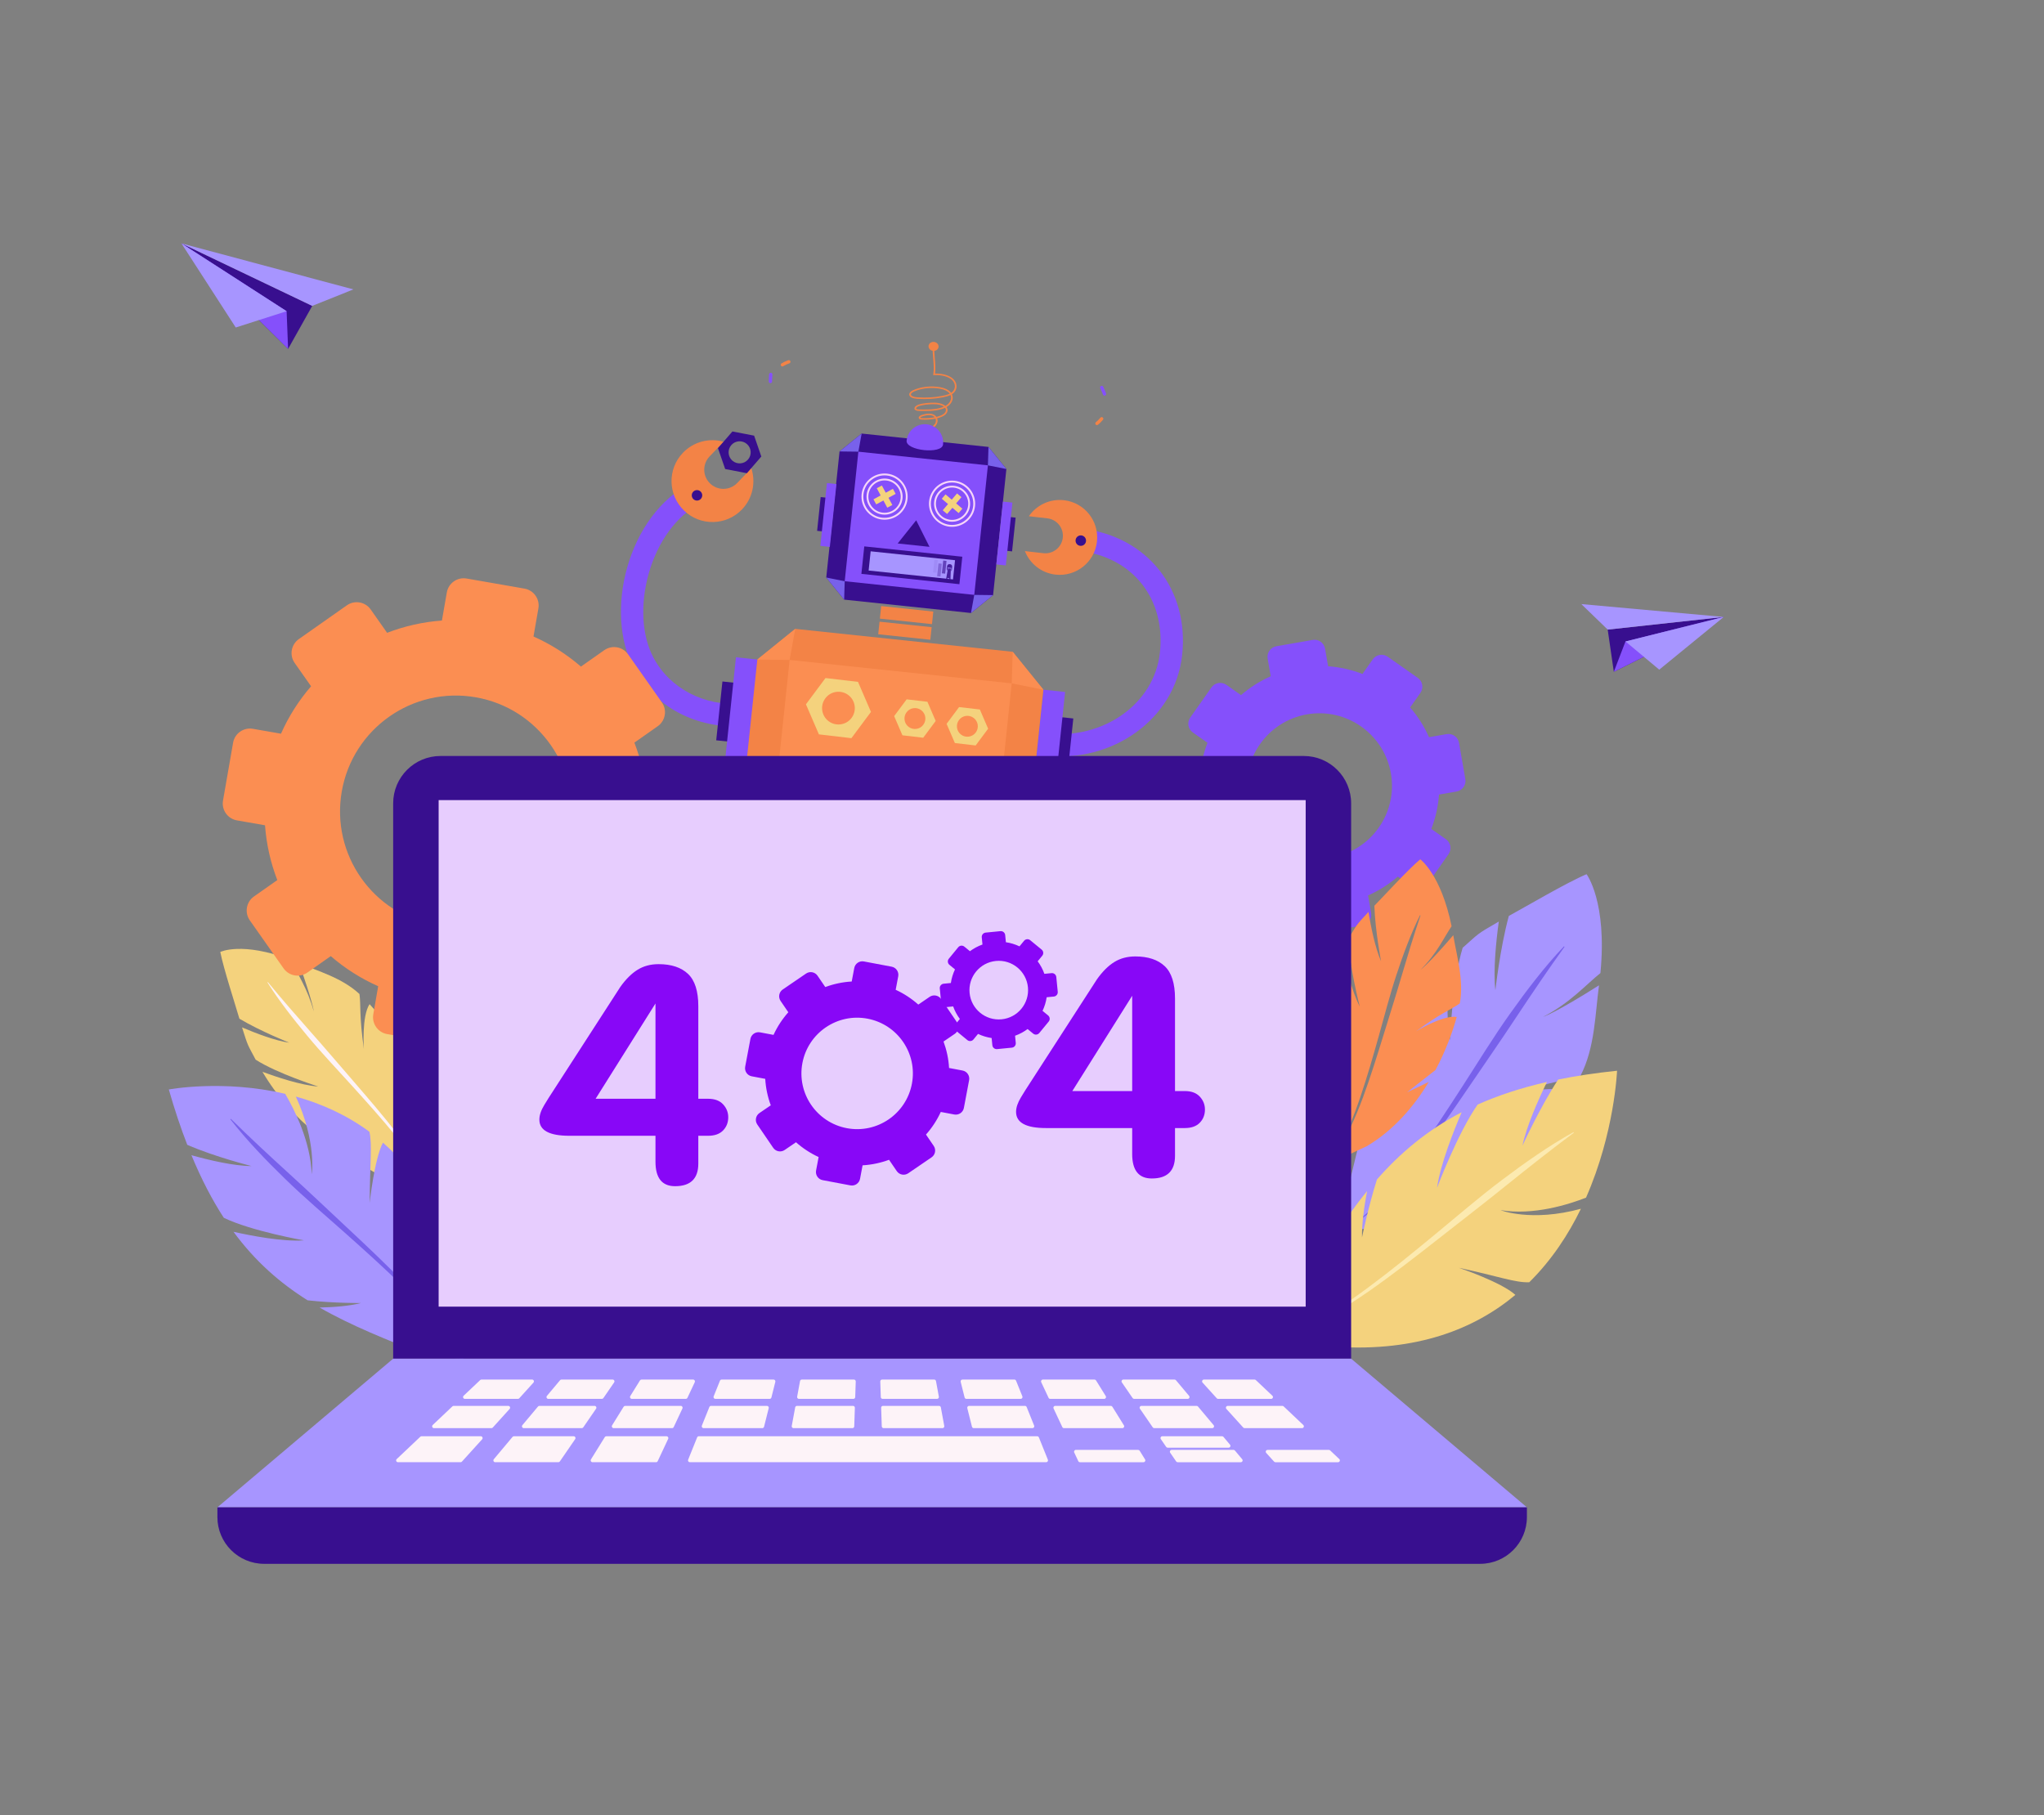 <svg width="778" height="691" viewBox="0 0 778 691" fill="none" xmlns="http://www.w3.org/2000/svg">
<rect x="0" y="0" width="778" height="691" fill="#808080" stroke="none"/>
<g clip-path="url(#clip0_10919_114255)">
<mask id="mask0_10919_114255" style="mask-type:luminance" maskUnits="userSpaceOnUse" x="-427" y="-42" width="1205" height="804">
<path d="M778 -42H-427V761.333H778V-42Z" fill="white"/>
</mask>
<g mask="url(#mask0_10919_114255)">
<path d="M369.582 233.336L321.305 228.246C318.646 224.96 317.154 223.117 314.494 219.832L319.553 171.84C322.839 169.18 324.681 167.689 327.968 165.03L376.246 170.119C378.904 173.406 380.396 175.249 383.056 178.534L377.997 226.525C374.71 229.185 372.869 230.676 369.582 233.336Z" fill="#380F8F"/>
<path d="M370.829 226.437L321.519 221.238L326.717 171.928L376.028 177.126L370.829 226.437Z" fill="#8550FB"/>
<path d="M376.243 170.119L376.026 177.127L383.054 178.535L376.243 170.119Z" fill="#7861EB"/>
<path d="M327.968 165.03L326.719 171.928L319.552 171.841L327.968 165.03Z" fill="#7861EB"/>
<path d="M321.303 228.247L321.52 221.239L314.492 219.831L321.303 228.247Z" fill="#7861EB"/>
<path d="M369.581 233.338L370.83 226.439L377.997 226.527L369.581 233.338Z" fill="#7861EB"/>
<path d="M397.41 287.627L398.372 279.165C419.94 281.619 439.273 267.92 441.468 248.626C443.813 228.025 431.171 212.012 410.724 209.685L411.689 201.221C436.714 204.068 452.797 224.411 449.931 249.59C447.206 273.549 423.644 290.613 397.41 287.627Z" fill="#8550FB"/>
<path d="M404.977 190.398C399.553 189.781 394.498 192.297 391.609 196.505L398.649 197.306C402.311 197.722 404.942 201.029 404.525 204.691C404.109 208.354 400.802 210.985 397.14 210.568L390.1 209.767C391.97 214.516 396.33 218.104 401.754 218.722C409.576 219.612 416.638 213.993 417.528 206.171C418.417 198.35 412.799 191.288 404.977 190.398Z" fill="#F38346"/>
<path d="M413.359 206.009C413.483 204.916 412.698 203.928 411.605 203.804C410.512 203.679 409.525 204.465 409.4 205.558C409.275 206.651 410.061 207.638 411.155 207.763C412.248 207.887 413.235 207.102 413.359 206.009Z" fill="#380F8F"/>
<path d="M406.171 295.87L397.893 294.998L400.255 272.606L408.531 273.479L406.171 295.87Z" fill="#380F8F"/>
<path d="M401.014 305.081L392.739 304.209L397.134 262.523L405.408 263.395L401.014 305.081Z" fill="#8550FB"/>
<path d="M283.145 276.418C265.102 277.571 249.016 269.074 241.163 254.242C235.747 244.015 234.84 229.695 238.739 215.94C242.816 201.554 251.43 189.98 262.375 184.184L266.36 191.711C257.461 196.425 250.381 206.102 246.934 218.263C243.619 229.959 244.276 241.92 248.69 250.257C254.955 262.087 267.949 268.854 282.601 267.917L283.145 276.418Z" fill="#8550FB"/>
<path d="M259.943 172.338C264.076 168.034 270.084 166.625 275.45 168.149L270.087 173.735C267.297 176.641 267.39 181.258 270.297 184.048C273.203 186.839 277.82 186.744 280.612 183.839L285.974 178.253C287.715 183.553 286.55 189.615 282.417 193.919C276.458 200.125 266.598 200.325 260.39 194.366C254.184 188.406 253.984 178.544 259.943 172.338Z" fill="#F38346"/>
<path d="M278.781 164.232L273.273 170.583L276.019 178.529L284.274 180.123L289.781 173.772L287.036 165.826L278.781 164.232ZM284.703 174.933C283.182 176.686 280.526 176.876 278.773 175.354C277.018 173.833 276.829 171.177 278.35 169.423C279.873 167.669 282.527 167.48 284.282 169.001C286.036 170.523 286.225 173.178 284.703 174.933Z" fill="#380F8F"/>
<path d="M267.283 188.404C267.204 187.307 266.252 186.48 265.154 186.558C264.058 186.636 263.231 187.589 263.309 188.686C263.386 189.784 264.34 190.61 265.437 190.533C266.535 190.454 267.362 189.501 267.283 188.404Z" fill="#380F8F"/>
<path d="M274.973 259.399L283.249 260.273L280.889 282.665L272.612 281.792L274.973 259.399Z" fill="#380F8F"/>
<path d="M280.128 250.186L288.404 251.06L284.01 292.746L275.733 291.874L280.128 250.186Z" fill="#8550FB"/>
<path d="M374.034 356.473L291.27 347.749C286.711 342.115 284.154 338.956 279.594 333.321L288.267 251.048C293.901 246.489 297.061 243.933 302.696 239.373L385.458 248.097C390.019 253.731 392.574 256.891 397.135 262.526L388.461 344.798C382.827 349.357 379.668 351.914 374.034 356.473Z" fill="#F38346"/>
<path d="M376.175 344.645L291.639 335.735L300.551 251.2L385.086 260.112L376.175 344.645Z" fill="#FB8E52"/>
<path d="M385.459 248.098L385.087 260.112L397.135 262.525L385.459 248.098Z" fill="#FB8E52"/>
<path d="M302.694 239.374L300.551 251.201L288.267 251.049L302.694 239.374Z" fill="#FB8E52"/>
<path d="M291.269 347.751L291.64 335.737L279.592 333.324L291.269 347.751Z" fill="#FB8E52"/>
<path d="M374.035 356.475L376.178 344.648L388.462 344.8L374.035 356.475Z" fill="#FB8E52"/>
<path d="M314.203 258.095L306.761 268.089L311.695 279.53L324.07 280.978L331.511 270.984L326.578 259.542L314.203 258.095ZM324.135 273.258C322.079 276.018 318.175 276.59 315.415 274.534C312.655 272.478 312.084 268.575 314.138 265.815C316.194 263.054 320.098 262.483 322.857 264.538C325.619 266.593 326.19 270.497 324.135 273.258Z" fill="#F4D27D"/>
<path d="M345.094 266.196L340.34 272.58L343.491 279.888L351.397 280.813L356.15 274.428L352.998 267.12L345.094 266.196ZM351.438 275.881C350.125 277.644 347.631 278.01 345.869 276.696C344.105 275.383 343.74 272.89 345.053 271.127C346.365 269.364 348.859 268.998 350.622 270.312C352.385 271.624 352.75 274.118 351.438 275.881Z" fill="#F4D27D"/>
<path d="M365.053 269.141L360.299 275.525L363.451 282.833L371.356 283.758L376.109 277.375L372.958 270.066L365.053 269.141ZM371.397 278.827C370.085 280.59 367.591 280.955 365.828 279.642C364.064 278.329 363.699 275.836 365.012 274.072C366.325 272.309 368.818 271.945 370.581 273.258C372.345 274.57 372.709 277.064 371.397 278.827Z" fill="#F4D27D"/>
<path d="M335.406 230.691L355.241 232.783L354.738 237.568L334.902 235.477L335.406 230.691Z" fill="#F38346"/>
<path d="M334.777 236.64L354.612 238.731L354.109 243.516L334.273 241.425L334.777 236.64Z" fill="#F38346"/>
<path d="M365.175 222.369L327.865 218.437L328.967 207.975L366.277 211.909L365.175 222.369Z" fill="#380F8F"/>
<path d="M362.737 220.551L330.622 217.166L331.393 209.85L363.508 213.235L362.737 220.551Z" fill="#A795FF"/>
<mask id="mask1_10919_114255" style="mask-type:luminance" maskUnits="userSpaceOnUse" x="-460" y="-90" width="1290" height="936">
<path d="M-459.498 47.399L737.664 -89.813L829.139 708.295L-368.023 845.508L-459.498 47.399Z" fill="white"/>
</mask>
<g mask="url(#mask1_10919_114255)">
<g opacity="0.075">
<path d="M356.423 218.006L355.159 217.873L355.671 213.004L356.934 213.138L356.423 218.006Z" fill="#380F8F"/>
</g>
<g opacity="0.341">
<path d="M357.958 219.454L356.695 219.321L357.206 214.452L358.469 214.586L357.958 219.454Z" fill="#380F8F"/>
</g>
<g opacity="0.608">
<path d="M359.764 218.357L358.501 218.224L359.013 213.356L360.276 213.49L359.764 218.357Z" fill="#380F8F"/>
</g>
<g opacity="0.875">
<path d="M360.744 216.043L362.058 216.182L362.034 217.419C362.174 217.284 362.272 217.104 362.293 216.896L362.42 215.698C362.469 215.227 362.128 214.805 361.658 214.755L361.434 214.733C360.963 214.683 360.543 215.023 360.494 215.494L360.367 216.692C360.344 216.9 360.403 217.096 360.511 217.257L360.744 216.043Z" fill="#380F8F"/>
<path d="M361.917 216.44L360.827 216.324L359.939 221.346L361.739 221.536L361.917 216.44ZM360.399 220.806L360.615 220.058L361.346 220.136L361.401 220.913L360.399 220.806Z" fill="#380F8F"/>
</g>
</g>
<path d="M348.729 198.047L341.674 206.869L353.79 208.147L348.729 198.047Z" fill="#380F8F"/>
<path d="M335.969 195.856C332.203 195.459 329.46 192.073 329.858 188.307C330.255 184.541 333.643 181.8 337.408 182.197C341.174 182.594 343.915 185.98 343.518 189.747C343.122 193.513 339.735 196.254 335.969 195.856ZM337.335 182.906C333.959 182.55 330.923 185.006 330.567 188.382C330.212 191.756 332.668 194.791 336.043 195.147C339.417 195.503 342.452 193.046 342.808 189.672C343.164 186.297 340.709 183.262 337.335 182.906Z" fill="#F6D5F9"/>
<path d="M335.766 197.77C330.945 197.261 327.436 192.926 327.945 188.103C328.453 183.282 332.788 179.774 337.609 180.282C342.431 180.79 345.94 185.125 345.433 189.948C344.924 194.769 340.587 198.278 335.766 197.77ZM337.536 180.991C333.106 180.525 329.121 183.748 328.655 188.178C328.187 192.609 331.411 196.592 335.842 197.06C340.273 197.526 344.256 194.303 344.723 189.873C345.19 185.443 341.967 181.459 337.536 180.991Z" fill="#F6D5F9"/>
<path d="M361.665 198.563C357.899 198.166 355.159 194.78 355.555 191.014C355.952 187.248 359.34 184.507 363.105 184.904C366.871 185.301 369.611 188.688 369.214 192.454C368.817 196.22 365.431 198.961 361.665 198.563ZM363.03 185.613C359.655 185.258 356.621 187.714 356.265 191.089C355.91 194.463 358.365 197.498 361.74 197.854C365.114 198.21 368.148 195.753 368.505 192.379C368.861 189.004 366.405 185.969 363.03 185.613Z" fill="#F6D5F9"/>
<path d="M361.46 200.478C356.639 199.969 353.132 195.634 353.64 190.812C354.149 185.99 358.484 182.483 363.306 182.991C368.127 183.499 371.636 187.834 371.129 192.656C370.62 197.478 366.283 200.987 361.46 200.478ZM363.231 183.7C358.801 183.233 354.817 186.457 354.35 190.887C353.883 195.318 357.107 199.301 361.537 199.769C365.968 200.235 369.952 197.011 370.419 192.582C370.885 188.151 367.662 184.168 363.231 183.7Z" fill="#F6D5F9"/>
<path d="M358.824 194.236L364.273 187.821L365.945 189.24L360.496 195.655L358.824 194.236Z" fill="#F4D27D"/>
<path d="M364.88 195.3L358.464 189.852L359.884 188.179L366.3 193.627L364.88 195.3Z" fill="#F4D27D"/>
<path d="M332.463 190.058L339.873 186.067L340.914 187.997L333.503 191.988L332.463 190.058Z" fill="#F4D27D"/>
<path d="M337.72 193.252L333.728 185.841L335.66 184.801L339.651 192.213L337.72 193.252Z" fill="#F4D27D"/>
<path d="M385.223 209.88L381.613 209.499L382.967 196.655L386.577 197.034L385.223 209.88Z" fill="#380F8F"/>
<path d="M382.835 215.225L379.225 214.845L381.745 190.931L385.356 191.312L382.835 215.225Z" fill="#8550FB"/>
<path d="M312.371 189.213L315.982 189.595L314.628 202.439L311.018 202.059L312.371 189.213Z" fill="#380F8F"/>
<path d="M314.762 183.87L318.371 184.25L315.852 208.163L312.241 207.782L314.762 183.87Z" fill="#8550FB"/>
<path d="M352.76 164.152L351.396 164.008C353.309 163.513 355.469 162.161 355.987 161.123C356.287 160.526 356.317 159.93 356.075 159.352C354.417 159.69 352.625 159.818 350.858 159.723C350.577 159.708 350.262 159.677 350.01 159.519C349.684 159.313 349.664 159.058 349.68 158.923C349.735 158.498 350.3 158.128 350.802 157.964C352.936 157.268 354.573 157.268 355.674 157.967C355.973 158.156 356.222 158.397 356.416 158.684C356.425 158.681 356.434 158.679 356.444 158.677C357.763 158.367 358.699 157.967 359.306 157.454C360.013 156.854 360.225 156.055 359.847 155.42C359.808 155.354 359.763 155.289 359.712 155.224C357.875 156.09 355.326 156.498 352.116 156.436C351.874 156.432 351.602 156.435 351.315 156.438C349.882 156.456 348.401 156.478 348.087 155.711C348.028 155.307 348.138 155 348.394 154.726C349.399 153.663 352.512 153.376 354.279 153.298C355.31 153.252 356.522 153.241 357.673 153.505C358.544 153.705 359.298 154.056 359.828 154.498C359.974 154.417 360.112 154.334 360.246 154.249C361.325 153.545 361.979 152.483 361.993 151.41C361.997 151.109 361.951 150.744 361.787 150.362C360.862 150.81 359.788 151.06 358.841 151.246C355.739 151.853 352.496 152.046 349.201 151.817C347.524 151.695 346.519 151.288 346.181 150.588C345.815 149.83 346.409 149.026 347.775 148.437C350.314 147.345 353.415 146.905 356.507 147.198C358.481 147.38 360.057 147.875 361.115 148.642C361.484 148.908 361.788 149.211 362.026 149.543C362.917 148.949 363.431 148.069 363.45 147.088C363.47 145.934 362.821 144.845 361.671 144.099C360.196 143.144 357.976 142.667 355.582 142.79L355.186 142.81L355.241 142.457C355.54 140.528 355.359 138.433 355.184 136.408C355.044 134.782 354.912 133.244 355.019 131.83L355.655 131.883C355.551 133.255 355.681 134.771 355.82 136.376C355.988 138.313 356.16 140.312 355.92 142.201C358.313 142.142 360.522 142.656 362.035 143.635C363.343 144.482 364.111 145.782 364.087 147.11C364.066 148.3 363.43 149.364 362.332 150.06C362.535 150.489 362.637 150.949 362.63 151.429C362.615 152.681 361.865 153.91 360.627 154.717C360.509 154.794 360.386 154.869 360.26 154.94C360.315 155.011 360.365 155.082 360.41 155.156C360.927 156.029 360.668 157.096 359.747 157.877C359.076 158.445 358.077 158.884 356.694 159.215C356.969 159.916 356.926 160.658 356.571 161.37C355.974 162.561 354.551 163.601 352.76 164.152ZM354.104 158.045C353.103 157.94 351.948 158.206 351.031 158.505C350.577 158.654 350.308 158.929 350.314 159.005C350.481 159.122 350.691 159.138 350.882 159.15C352.533 159.237 354.204 159.125 355.759 158.823C355.631 158.672 355.483 158.541 355.315 158.435C354.963 158.212 354.549 158.092 354.104 158.045ZM356.586 153.909C355.807 153.826 355.023 153.842 354.323 153.873C351.532 153.994 349.498 154.456 348.885 155.104C348.742 155.258 348.682 155.417 348.703 155.591C348.838 155.894 350.435 155.873 351.291 155.864C351.587 155.86 351.868 155.856 352.114 155.861C355.125 155.918 357.513 155.558 359.241 154.79C358.805 154.475 358.21 154.219 357.53 154.063C357.219 153.992 356.903 153.942 356.586 153.909ZM356.619 147.788C356.564 147.782 356.508 147.776 356.454 147.771C353.477 147.487 350.496 147.909 348.059 148.958C347.787 149.076 346.44 149.697 346.764 150.368C346.991 150.838 347.869 151.148 349.237 151.244C352.469 151.468 355.65 151.279 358.692 150.684C359.603 150.504 360.632 150.266 361.494 149.844C361.308 149.586 361.057 149.33 360.722 149.087C359.792 148.413 358.411 147.976 356.619 147.788Z" fill="#F38346"/>
<path d="M357.237 132.058C357.336 131.114 356.566 130.26 355.516 130.149C354.467 130.038 353.535 130.713 353.437 131.658C353.337 132.601 354.106 133.457 355.157 133.567C356.206 133.679 357.137 133.002 357.237 132.058Z" fill="#F38346"/>
<path d="M358.954 169.183C359.358 165.351 356.579 161.919 352.747 161.514C348.915 161.11 345.481 163.889 345.077 167.721C344.673 171.554 358.55 173.015 358.954 169.183Z" fill="#8550FB"/>
<path d="M656.087 234.84L611.929 239.65L614.262 255.708L656.087 234.84Z" fill="#380F8F"/>
<path d="M656.088 234.841L618.706 244.164L614.262 255.708L656.088 234.841Z" fill="#8550FB"/>
<path d="M656.09 234.841L601.898 229.94L611.931 239.651L656.09 234.841Z" fill="#A795FF"/>
<path d="M656.088 234.84L618.705 244.163L631.551 254.9L656.088 234.84Z" fill="#A795FF"/>
<path d="M69.061 92.644L118.846 116.431L109.657 132.811L69.061 92.644Z" fill="#380F8F"/>
<path d="M69.061 92.644L109.096 118.458L109.657 132.811L69.061 92.644Z" fill="#8550FB"/>
<path d="M69.061 92.645L134.503 110.157L118.847 116.432L69.061 92.645Z" fill="#A795FF"/>
<path d="M69.061 92.644L109.095 118.458L89.733 124.66L69.061 92.644Z" fill="#A795FF"/>
<path d="M453.781 318.826L460.48 317.658C462.324 321.818 464.756 325.619 467.659 328.972L463.747 334.537C462.447 336.382 462.891 338.932 464.739 340.23L476.195 348.285C478.041 349.583 480.59 349.139 481.888 347.293L485.801 341.728C489.938 343.325 494.336 344.328 498.876 344.656L500.044 351.355C500.432 353.579 502.548 355.068 504.772 354.68L518.568 352.275C520.793 351.888 522.281 349.771 521.893 347.547L520.725 340.848C524.887 339.003 528.687 336.571 532.039 333.669L537.604 337.581C539.451 338.88 541.999 338.436 543.297 336.589L551.352 325.133C552.651 323.287 552.206 320.737 550.36 319.44L544.796 315.527C546.394 311.39 547.395 306.991 547.724 302.452L554.423 301.284C556.646 300.896 558.135 298.779 557.747 296.556L555.343 282.76C554.955 280.535 552.837 279.048 550.614 279.435L543.915 280.603C542.07 276.441 539.64 272.641 536.736 269.288L540.649 263.724C541.947 261.877 541.503 259.328 539.656 258.031L528.201 249.976C526.354 248.677 523.806 249.121 522.507 250.968L518.594 256.532C514.457 254.936 510.059 253.932 505.519 253.604L504.351 246.904C503.964 244.681 501.847 243.193 499.623 243.581L485.827 245.985C483.603 246.373 482.115 248.49 482.502 250.713L483.67 257.413C479.508 259.257 475.709 261.689 472.356 264.591L466.791 260.679C464.945 259.381 462.396 259.825 461.098 261.672L453.043 273.127C451.743 274.973 452.188 277.522 454.035 278.821L459.6 282.733C458.002 286.871 456.999 291.269 456.672 295.809L449.973 296.977C447.749 297.364 446.26 299.481 446.648 301.705L449.053 315.501C449.44 317.724 451.557 319.213 453.781 318.826ZM497.454 271.916C512.485 269.296 526.793 279.357 529.412 294.387C532.032 309.417 521.972 323.725 506.941 326.345C491.91 328.965 477.602 318.904 474.982 303.874C472.362 288.844 482.423 274.536 497.454 271.916Z" fill="#8550FB"/>
<path d="M156.834 405.13C155.988 403.55 155.118 402.015 154.227 400.524L156.834 405.13Z" fill="#F4D27D"/>
<path d="M156.613 414.899L154.192 400.464C149.757 393.061 144.866 386.804 140.666 382.222C137.614 386.803 138.495 399.265 138.495 399.265C136.688 386.546 137.398 382.532 136.823 378.364C130.13 372.16 121.119 369.714 113.79 366.591C118.998 381.186 119.445 385.013 119.445 385.013C117.038 376.149 113.025 370.418 110.626 365.319C92.113 358.278 83.846 362.355 83.846 362.355C85.093 368.684 89.567 382.428 91.121 387.758C99.253 392.597 110.117 396.896 110.117 396.896C104.737 396.131 97.385 393.311 92.124 391.063C94.542 398.748 94.227 397.472 97.306 403.351C105.486 408.612 121.114 413.565 121.114 413.565C114.622 413.116 105.114 409.905 99.893 407.978C105.792 417.879 112.744 425.377 120.681 431.777C128.596 433.782 136.848 434.879 136.848 434.879C133.223 435.281 128.529 434.98 124.155 434.467C133.416 441.358 143.912 447.096 155.543 453.561L166.608 456L167.225 439.987C166.625 427.414 162.351 415.466 156.909 405.268L156.613 414.899Z" fill="#F4D27D"/>
<path d="M150.968 431.263C153.55 434.607 156.057 438.026 158.39 441.589C160.725 445.144 162.868 448.877 164.519 452.864L164.349 452.946C162.593 449.039 160.362 445.406 157.941 441.952C155.522 438.491 152.932 435.177 150.27 431.938C144.957 425.442 139.361 419.225 133.747 413.028C128.137 406.825 122.368 400.779 116.986 394.3C114.294 391.064 111.638 387.787 109.09 384.408C106.531 381.039 104.082 377.563 101.805 373.959L101.949 373.833C107.299 380.331 112.788 386.63 118.333 392.891C123.889 399.135 129.308 405.546 134.809 411.881C140.295 418.228 145.772 424.603 150.968 431.263Z" fill="#FDF3F8"/>
<path d="M140.712 457.888C140.778 442.412 141.753 435.892 140.605 430.788C131.68 424.211 121.99 420.006 112.6 417.389C120.567 434.706 118.662 446.972 118.662 446.972C118.191 434.422 112.055 422.304 108.553 416.356C84.92 410.805 64.255 414.701 64.255 414.701C66.459 422.388 68.8 429.379 71.279 435.765C81.843 440.382 95.73 443.848 95.73 443.848C88.996 443.836 79.607 441.603 72.866 439.716C76.661 448.889 80.764 456.743 85.189 463.546C95.856 468.682 115.702 472.131 115.702 472.131C107.626 472.708 95.53 470.364 88.873 468.872C97.204 480.203 106.585 488.35 117.071 494.952C127.069 496.072 137.391 495.995 137.391 495.995C132.948 497.131 127.112 497.578 121.648 497.704C133.822 504.688 147.405 510.017 162.466 516.052L176.406 517.16L175.496 497.052C171.523 466.909 159.984 447.433 145.762 434.933C142.466 441.189 140.712 457.888 140.712 457.888Z" fill="#A795FF"/>
<path d="M173.298 513.741C170.719 509.168 167.578 505.023 164.222 501.132C160.87 497.234 157.319 493.549 153.687 489.968C146.436 482.786 138.866 476.004 131.274 469.246C123.688 462.481 115.92 455.942 108.588 448.793C104.919 445.224 101.293 441.595 97.786 437.821C94.27 434.06 90.876 430.151 87.682 426.049L87.849 425.865C95.145 433.043 102.593 439.946 110.106 446.796C117.63 453.622 125.001 460.681 132.467 467.628C139.917 474.594 147.356 481.596 154.479 489.005C158.022 492.728 161.482 496.559 164.739 500.6C167.999 504.631 171.041 508.919 173.499 513.609L173.298 513.741Z" fill="#7861EB"/>
<path d="M574.521 443.329C576.226 441.8 577.872 440.243 579.451 438.67L574.521 443.329Z" fill="#A795FF"/>
<path d="M562.129 445.268L579.512 438.608C587.353 430.782 593.594 422.596 597.958 415.745C591.156 412.586 575.743 416.669 575.743 416.669C591.169 411.25 596.469 411.306 601.529 409.554C607.101 398.89 607.15 385.891 608.622 375.057C591.973 385.602 587.299 387.097 587.299 387.097C597.664 381.737 603.538 374.883 609.16 370.398C611.807 343.229 603.886 332.756 603.886 332.756C596.326 335.933 580.503 345.27 574.305 348.641C570.942 360.977 569.179 376.958 569.179 376.958C568.332 369.357 569.415 358.562 570.479 350.784C561.605 355.89 563.106 355.161 556.73 360.763C552.85 373.262 551.866 395.968 551.866 395.968C550.247 386.906 551.095 373.045 551.766 365.397C541.271 375.815 534.158 387.136 528.759 399.562C528.893 410.945 530.288 422.586 530.288 422.586C528.564 417.675 527.363 411.131 526.537 404.976C520.966 419.34 517.264 435.147 513.028 452.685L513.675 468.518L534.072 465.686C549.72 461.966 563.345 453.319 574.372 443.464L562.129 445.268Z" fill="#A795FF"/>
<path d="M539.598 441.244C536.249 445.576 532.784 449.824 529.078 453.864C525.381 457.904 521.396 461.72 516.926 464.916L516.764 464.699C521.102 461.378 524.926 457.462 528.468 453.327C532.017 449.193 535.324 444.855 538.512 440.435C544.914 431.609 550.867 422.457 556.791 413.282C562.724 404.114 568.405 394.761 574.762 385.845C577.935 381.383 581.174 376.965 584.576 372.67C587.962 368.365 591.518 364.183 595.295 360.211L595.503 360.383C589.113 369.263 583.02 378.285 576.991 387.379C570.987 396.484 564.729 405.435 558.594 414.483C552.439 423.515 546.246 432.54 539.598 441.244Z" fill="#7861EB"/>
<path d="M546.377 407.335C545.603 408.791 544.777 410.25 543.904 411.704L546.377 407.335ZM543.827 411.831C538.174 421.206 530.42 430.291 520.16 436.332L506.349 442.779L502.441 431.72C501.617 418.39 500.792 406.402 501.602 395.026C503.528 399.201 505.804 403.568 508.095 406.668C508.095 406.668 504.571 398.736 501.995 390.712C503.107 380.747 505.672 371.188 510.828 361.531C512.019 367.088 514.438 377.078 517.558 383.137C517.558 383.137 513.308 366.859 513.33 357.172C516.618 351.819 515.716 352.663 520.88 347.117C521.822 352.851 523.409 360.724 525.665 365.917C525.665 365.917 523.429 354.226 523.121 344.766C526.771 341.032 535.929 330.98 540.586 327.085C540.586 327.085 548.47 332.767 552.517 352.564C549.518 356.961 546.857 363.091 540.693 369.141C540.693 369.141 543.673 367.064 553.152 355.976C554.471 363.961 557.268 373.168 555.651 381.924C552.453 384.268 548.691 385.383 538.958 392.577C538.958 392.577 548.974 386.331 554.473 387.083C552.879 392.88 550.248 400.033 546.406 407.276L535.56 415.776L543.827 411.831ZM526.355 394.766C528.723 387.029 531.199 379.332 533.463 371.584C535.747 363.838 538.09 356.127 540.676 348.454L540.492 348.378C538.685 352.011 537.08 355.744 535.624 359.527C534.151 363.307 532.823 367.139 531.55 370.985C528.997 378.677 527.016 386.532 524.817 394.31C522.625 402.091 520.408 409.862 517.803 417.5C516.51 421.322 515.116 425.111 513.506 428.809C511.902 432.506 510.048 436.109 507.705 439.404L507.865 439.522C510.331 436.289 512.319 432.719 514.054 429.056C515.796 425.391 517.322 421.63 518.745 417.836C521.552 410.231 523.968 402.498 526.355 394.766Z" fill="#FB8E52"/>
<path d="M555.285 482.583C570.552 485.864 576.768 488.288 582.071 488.085C590.616 479.646 596.994 469.878 601.736 460.108C582.805 465.268 571.127 460.63 571.127 460.63C583.632 462.714 597.007 458.488 603.685 455.877C614.595 431.072 615.492 407.569 615.492 407.569C607.395 408.395 599.954 409.518 593.079 410.917C586.091 421.561 579.479 436.093 579.479 436.093C581.038 428.7 585.399 418.851 588.812 411.838C578.879 414.104 570.182 416.984 562.448 420.432C554.923 431.082 546.96 452.164 546.96 452.164C548.247 443.174 553.339 430.376 556.342 423.372C543.237 430.172 533.037 438.79 524.108 448.937C520.708 459.685 518.413 471.037 518.413 471.037C518.312 465.923 519.209 459.419 520.339 453.392C510.647 465.316 502.266 479.128 492.848 494.415L488.551 509.497L508.619 512.665C539.301 514.552 561.184 505.918 576.793 492.891C571.374 487.974 555.285 482.583 555.285 482.583Z" fill="#F4D27D"/>
<path d="M492.639 506.787C497.748 504.902 502.562 502.313 507.176 499.434C511.795 496.56 516.251 493.427 520.619 490.18C529.377 483.707 537.814 476.797 546.231 469.86C554.654 462.93 562.897 455.757 571.64 449.187C576.008 445.898 580.425 442.666 584.957 439.598C589.477 436.515 594.119 433.6 598.903 430.944L599.046 431.164C590.282 437.689 581.753 444.437 573.264 451.267C564.793 458.116 556.131 464.748 547.556 471.508C538.965 478.244 530.342 484.965 521.39 491.252C516.898 494.37 512.319 497.375 507.582 500.115C502.852 502.859 497.92 505.309 492.723 507.037L492.639 506.787Z" fill="#FCEAB0"/>
<path d="M90.184 312.271L100.872 314.134C101.396 321.377 102.997 328.395 105.545 334.996L96.666 341.238C93.719 343.309 93.011 347.375 95.083 350.321L107.934 368.597C110.005 371.543 114.072 372.252 117.018 370.181L125.895 363.938C131.244 368.57 137.307 372.449 143.946 375.392L142.083 386.08C141.465 389.628 143.839 393.005 147.386 393.623L169.397 397.46C172.944 398.078 176.321 395.703 176.94 392.155L178.803 381.468C186.046 380.944 193.063 379.345 199.664 376.796L205.907 385.674C207.978 388.62 212.044 389.328 214.99 387.257L233.266 374.406C236.212 372.335 236.921 368.269 234.85 365.323L228.608 356.446C233.239 351.096 237.119 345.033 240.061 338.394L250.75 340.257C254.297 340.875 257.674 338.501 258.292 334.953L262.129 312.943C262.747 309.396 260.372 306.019 256.825 305.4L246.137 303.537C245.614 296.294 244.014 289.277 241.466 282.676L250.343 276.433C253.289 274.362 253.997 270.296 251.926 267.35L239.075 249.074C237.004 246.128 232.938 245.419 229.992 247.49L221.115 253.732C215.765 249.101 209.702 245.221 203.063 242.279L204.926 231.591C205.545 228.042 203.17 224.666 199.623 224.048L177.612 220.211C174.065 219.593 170.688 221.967 170.069 225.516L168.206 236.203C160.963 236.726 153.946 238.326 147.345 240.874L141.103 231.997C139.032 229.052 134.965 228.343 132.019 230.414L113.743 243.265C110.796 245.336 110.087 249.402 112.159 252.348L118.403 261.226C113.772 266.576 109.891 272.638 106.948 279.277L96.259 277.414C92.712 276.796 89.337 279.17 88.719 282.718L84.882 304.728C84.264 308.276 86.637 311.652 90.184 312.271ZM181.072 265.417C205.052 269.596 221.103 292.424 216.923 316.403C212.744 340.382 189.916 356.434 165.937 352.254C141.957 348.075 125.907 325.246 130.087 301.268C134.267 277.288 157.093 261.237 181.072 265.417Z" fill="#FB8E52"/>
<path d="M514.28 517.169H149.648V305.789C149.648 295.831 157.72 287.758 167.679 287.758H496.249C506.207 287.758 514.28 295.831 514.28 305.789V517.169Z" fill="#380F8F"/>
<path d="M496.975 497.363H166.959V304.557H496.975V497.363Z" fill="#E7CDFE"/>
<path d="M581.181 573.747H82.748L149.649 517.168H514.28L581.181 573.747Z" fill="#A795FF"/>
<path d="M563.383 595.257H100.548C90.717 595.257 82.748 587.288 82.748 577.457V573.746H581.181V577.457C581.181 587.288 573.213 595.257 563.383 595.257Z" fill="#380F8F"/>
<path d="M197.134 532.471H176.95C176.322 532.471 176.016 531.704 176.473 531.273L182.773 525.31C182.901 525.188 183.072 525.12 183.25 525.12H202.531C203.133 525.12 203.449 525.834 203.044 526.281L197.649 532.243C197.516 532.388 197.33 532.471 197.134 532.471Z" fill="#FDF3F8"/>
<path d="M229.086 532.471H208.706C208.115 532.471 207.794 531.783 208.174 531.33L213.172 525.369C213.305 525.211 213.498 525.12 213.704 525.12H233.184C233.743 525.12 234.072 525.747 233.756 526.208L229.659 532.17C229.529 532.359 229.315 532.471 229.086 532.471Z" fill="#FDF3F8"/>
<path d="M261.025 532.471H240.48C239.937 532.471 239.603 531.873 239.891 531.411L243.591 525.448C243.717 525.244 243.94 525.12 244.18 525.12H263.824C264.332 525.12 264.667 525.648 264.452 526.11L261.654 532.071C261.54 532.316 261.295 532.471 261.025 532.471Z" fill="#FDF3F8"/>
<path d="M292.943 532.471H272.277C271.785 532.471 271.449 531.973 271.633 531.518L274.035 525.555C274.14 525.292 274.394 525.12 274.678 525.12H294.44C294.892 525.12 295.223 525.545 295.114 525.983L293.616 531.946C293.538 532.255 293.26 532.471 292.943 532.471Z" fill="#FDF3F8"/>
<path d="M324.825 532.471H304.096C303.663 532.471 303.336 532.077 303.414 531.651L304.514 525.688C304.575 525.359 304.862 525.12 305.198 525.12H325.023C325.415 525.12 325.732 525.445 325.718 525.838L325.52 531.799C325.507 532.174 325.201 532.471 324.825 532.471Z" fill="#FDF3F8"/>
<path d="M356.677 532.471H335.948C335.573 532.471 335.267 532.174 335.255 531.799L335.055 525.838C335.042 525.445 335.356 525.12 335.749 525.12H355.576C355.911 525.12 356.198 525.359 356.259 525.688L357.359 531.651C357.439 532.077 357.112 532.471 356.677 532.471Z" fill="#FDF3F8"/>
<path d="M388.499 532.471H367.833C367.514 532.471 367.237 532.255 367.16 531.946L365.662 525.983C365.552 525.545 365.883 525.12 366.336 525.12H386.097C386.382 525.12 386.636 525.292 386.741 525.555L389.143 531.518C389.326 531.973 388.99 532.471 388.499 532.471Z" fill="#FDF3F8"/>
<path d="M420.291 532.471H399.745C399.476 532.471 399.231 532.316 399.116 532.071L396.319 526.11C396.102 525.648 396.44 525.12 396.949 525.12H416.59C416.831 525.12 417.054 525.244 417.18 525.448L420.881 531.411C421.168 531.873 420.835 532.471 420.291 532.471Z" fill="#FDF3F8"/>
<path d="M452.067 532.471H431.686C431.457 532.471 431.243 532.359 431.113 532.17L427.016 526.208C426.699 525.747 427.029 525.12 427.588 525.12H447.066C447.271 525.12 447.467 525.211 447.598 525.369L452.599 531.33C452.977 531.783 452.655 532.471 452.067 532.471Z" fill="#FDF3F8"/>
<path d="M483.827 532.471H463.644C463.447 532.471 463.26 532.388 463.129 532.243L457.732 526.281C457.327 525.834 457.645 525.12 458.247 525.12H477.527C477.704 525.12 477.875 525.188 478.004 525.31L484.304 531.273C484.76 531.704 484.455 532.471 483.827 532.471Z" fill="#FDF3F8"/>
<path d="M187.05 543.611H165.18C164.552 543.611 164.247 542.845 164.703 542.414L172.19 535.325C172.319 535.204 172.491 535.135 172.668 535.135H193.464C194.066 535.135 194.383 535.849 193.978 536.296L187.564 543.383C187.433 543.529 187.246 543.611 187.05 543.611Z" fill="#FDF3F8"/>
<path d="M221.433 543.611H199.365C198.776 543.611 198.454 542.923 198.834 542.471L204.777 535.384C204.91 535.226 205.103 535.135 205.309 535.135H226.303C226.863 535.135 227.192 535.762 226.876 536.222L222.005 543.311C221.876 543.5 221.662 543.611 221.433 543.611Z" fill="#FDF3F8"/>
<path d="M255.799 543.611H233.566C233.022 543.611 232.689 543.013 232.977 542.549L237.374 535.463C237.502 535.258 237.726 535.135 237.966 535.135H259.123C259.632 535.135 259.968 535.664 259.752 536.124L256.427 543.212C256.312 543.457 256.068 543.611 255.799 543.611Z" fill="#FDF3F8"/>
<path d="M175.309 556.58H151.477C150.848 556.58 150.544 555.814 151 555.382L159.972 546.889C160.101 546.767 160.272 546.699 160.449 546.699H182.996C183.598 546.699 183.915 547.413 183.512 547.86L175.824 556.352C175.693 556.498 175.505 556.58 175.309 556.58Z" fill="#FDF3F8"/>
<path d="M212.521 556.58H188.491C187.901 556.58 187.58 555.892 187.958 555.44L195.08 546.947C195.212 546.791 195.406 546.699 195.612 546.699H218.358C218.916 546.699 219.245 547.325 218.928 547.787L213.093 556.28C212.964 556.468 212.75 556.58 212.521 556.58Z" fill="#FDF3F8"/>
<path d="M249.713 556.58H225.517C224.973 556.58 224.641 555.983 224.927 555.519L230.198 547.027C230.325 546.823 230.547 546.699 230.788 546.699H253.696C254.205 546.699 254.542 547.227 254.326 547.689L250.342 556.181C250.226 556.426 249.982 556.58 249.713 556.58Z" fill="#FDF3F8"/>
<path d="M290.143 543.611H267.79C267.299 543.611 266.963 543.114 267.147 542.658L270 535.57C270.106 535.308 270.362 535.135 270.644 535.135H291.923C292.375 535.135 292.707 535.559 292.596 535.997L290.816 543.086C290.738 543.394 290.46 543.611 290.143 543.611Z" fill="#FDF3F8"/>
<path d="M398.204 556.58H262.568C262.077 556.58 261.741 556.083 261.923 555.627L265.344 547.135C265.449 546.872 265.704 546.699 265.988 546.699H394.786C395.068 546.699 395.323 546.872 395.429 547.135L398.848 555.627C399.031 556.083 398.697 556.58 398.204 556.58Z" fill="#FDF3F8"/>
<path d="M324.456 543.611H302.039C301.605 543.611 301.279 543.218 301.357 542.791L302.667 535.704C302.727 535.374 303.014 535.135 303.348 535.135H324.692C325.085 535.135 325.397 535.46 325.385 535.852L325.148 542.94C325.136 543.315 324.83 543.611 324.456 543.611Z" fill="#FDF3F8"/>
<path d="M358.734 543.611H336.319C335.945 543.611 335.637 543.315 335.625 542.94L335.389 535.852C335.376 535.46 335.691 535.135 336.084 535.135H357.426C357.76 535.135 358.048 535.374 358.108 535.704L359.417 542.791C359.495 543.218 359.169 543.611 358.734 543.611Z" fill="#FDF3F8"/>
<path d="M392.983 543.611H370.632C370.313 543.611 370.037 543.394 369.958 543.086L368.177 535.997C368.068 535.559 368.399 535.135 368.851 535.135H390.13C390.413 535.135 390.667 535.308 390.773 535.57L393.627 542.658C393.811 543.114 393.476 543.611 392.983 543.611Z" fill="#FDF3F8"/>
<path d="M427.204 543.611H404.972C404.703 543.611 404.459 543.457 404.344 543.212L401.018 536.124C400.802 535.664 401.137 535.135 401.647 535.135H422.805C423.046 535.135 423.269 535.258 423.396 535.463L427.794 542.549C428.081 543.013 427.748 543.611 427.204 543.611Z" fill="#FDF3F8"/>
<path d="M461.406 543.611H439.339C439.111 543.611 438.898 543.5 438.767 543.311L433.897 536.222C433.58 535.762 433.909 535.135 434.47 535.135H455.464C455.669 535.135 455.864 535.226 455.996 535.384L461.939 542.471C462.318 542.923 461.996 543.611 461.406 543.611Z" fill="#FDF3F8"/>
<path d="M467.642 551.047H444.449C444.22 551.047 444.006 550.934 443.877 550.746L441.844 547.787C441.527 547.326 441.858 546.699 442.416 546.699H465.161C465.366 546.699 465.561 546.791 465.693 546.947L468.174 549.906C468.552 550.358 468.231 551.047 467.642 551.047Z" fill="#FDF3F8"/>
<path d="M472.282 556.581H448.253C448.023 556.581 447.81 556.469 447.681 556.28L445.408 552.974C445.092 552.514 445.422 551.887 445.981 551.887H469.511C469.716 551.887 469.911 551.977 470.043 552.135L472.815 555.44C473.194 555.893 472.872 556.581 472.282 556.581Z" fill="#FDF3F8"/>
<path d="M509.298 556.581H485.464C485.269 556.581 485.082 556.498 484.949 556.352L481.958 553.046C481.554 552.6 481.872 551.887 482.474 551.887H505.804C505.982 551.887 506.152 551.955 506.282 552.077L509.774 555.382C510.23 555.814 509.926 556.581 509.298 556.581Z" fill="#FDF3F8"/>
<path d="M435.251 556.581H411.055C410.786 556.581 410.541 556.426 410.427 556.181L408.878 552.875C408.661 552.416 408.996 551.887 409.505 551.887H433.199C433.44 551.887 433.662 552.011 433.79 552.215L435.84 555.52C436.127 555.983 435.795 556.581 435.251 556.581Z" fill="#FDF3F8"/>
<path d="M495.595 543.611H473.725C473.528 543.611 473.341 543.529 473.21 543.383L466.794 536.296C466.39 535.849 466.707 535.135 467.309 535.135H488.106C488.282 535.135 488.454 535.204 488.584 535.325L496.071 542.414C496.527 542.845 496.223 543.611 495.595 543.611Z" fill="#FDF3F8"/>
<path d="M458.634 422.341C458.634 424.338 457.977 426.012 456.669 427.36C455.359 428.711 453.459 429.386 450.973 429.386H447.241V439.949C447.241 445.703 444.295 448.578 438.402 448.578C433.424 448.578 430.938 445.469 430.938 439.245V429.386H398.136C390.54 429.386 386.742 427.333 386.742 423.222C386.742 421.58 387.363 419.732 388.609 417.676C389.852 415.624 390.868 414.009 391.653 412.835L417.581 372.687C419.674 369.754 421.869 367.581 424.161 366.172C426.45 364.764 429.103 364.059 432.117 364.059C436.959 364.059 440.691 365.291 443.313 367.757C445.931 370.222 447.241 374.333 447.241 380.083V415.299H450.973C453.459 415.299 455.359 416.004 456.669 417.411C457.977 418.821 458.634 420.465 458.634 422.341ZM430.938 415.299V379.028L408.153 415.299H430.938Z" fill="#8807F7"/>
<path d="M277.189 425.278C277.189 427.275 276.532 428.948 275.224 430.296C273.912 431.648 272.014 432.323 269.527 432.323H265.796V442.886C265.796 448.64 262.849 451.514 256.957 451.514C251.979 451.514 249.492 448.405 249.492 442.181V432.323H216.69C209.094 432.323 205.297 430.269 205.297 426.158C205.297 424.516 205.918 422.668 207.164 420.613C208.406 418.56 209.422 416.945 210.208 415.771L236.136 375.623C238.229 372.691 240.424 370.518 242.716 369.109C245.005 367.7 247.657 366.995 250.671 366.995C255.514 366.995 259.246 368.228 261.868 370.694C264.485 373.159 265.796 377.27 265.796 383.019V418.235H269.527C272.014 418.235 273.912 418.94 275.224 420.348C276.532 421.757 277.189 423.401 277.189 425.278ZM249.492 418.235V381.964L226.707 418.235H249.492Z" fill="#8807F7"/>
<path d="M286.137 409.686L291.268 410.653C291.472 414.143 292.196 417.531 293.377 420.723L289.065 423.668C287.634 424.645 287.265 426.597 288.242 428.028L294.304 436.908C295.282 438.339 297.234 438.707 298.666 437.73L302.979 434.786C305.522 437.05 308.414 438.957 311.588 440.417L310.621 445.548C310.3 447.251 311.42 448.892 313.123 449.213L323.688 451.205C325.392 451.527 327.032 450.406 327.353 448.703L328.321 443.572C331.81 443.369 335.197 442.645 338.391 441.463L341.336 445.776C342.313 447.207 344.265 447.575 345.697 446.598L354.575 440.536C356.007 439.56 356.375 437.607 355.397 436.176L352.454 431.863C354.717 429.32 356.625 426.428 358.086 423.252L363.216 424.22C364.919 424.541 366.559 423.421 366.88 421.719L368.872 411.152C369.193 409.45 368.074 407.808 366.371 407.487L361.241 406.52C361.037 403.03 360.313 399.642 359.132 396.449L363.444 393.505C364.876 392.528 365.244 390.576 364.266 389.145L358.205 380.264C357.227 378.833 355.275 378.465 353.844 379.442L349.53 382.387C346.987 380.122 344.096 378.216 340.92 376.756L341.887 371.626C342.208 369.923 341.089 368.281 339.385 367.96L328.82 365.967C327.117 365.646 325.476 366.768 325.155 368.471L324.187 373.601C320.699 373.804 317.311 374.527 314.119 375.71L311.174 371.396C310.196 369.965 308.244 369.597 306.812 370.574L297.933 376.637C296.502 377.614 296.134 379.566 297.111 380.997L300.055 385.309C297.792 387.853 295.884 390.745 294.424 393.921L289.292 392.953C287.59 392.632 285.949 393.753 285.628 395.455L283.636 406.022C283.315 407.724 284.435 409.365 286.137 409.686ZM330.184 387.744C341.696 389.915 349.267 401.005 347.096 412.515C344.926 424.027 333.835 431.6 322.324 429.43C310.813 427.259 303.241 416.167 305.412 404.655C307.583 393.145 318.674 385.574 330.184 387.744Z" fill="#8807F7"/>
<path d="M360.062 383.355L362.795 383.086C363.413 384.817 364.277 386.422 365.346 387.859L363.601 389.983C363.023 390.687 363.126 391.727 363.83 392.306L368.2 395.896C368.904 396.475 369.944 396.372 370.522 395.668L372.266 393.545C373.884 394.313 375.626 394.85 377.445 395.119L377.713 397.852C377.8 398.76 378.609 399.423 379.516 399.334L385.144 398.782C386.052 398.694 386.716 397.886 386.627 396.978L386.358 394.245C388.091 393.627 389.694 392.763 391.133 391.695L393.255 393.439C393.959 394.018 394.999 393.916 395.578 393.211L399.167 388.841C399.747 388.137 399.644 387.097 398.94 386.517L396.817 384.774C397.585 383.156 398.122 381.414 398.392 379.596L401.125 379.327C402.032 379.239 402.695 378.431 402.606 377.525L402.054 371.895C401.965 370.988 401.157 370.325 400.25 370.414L397.517 370.681C396.9 368.95 396.035 367.346 394.968 365.908L396.711 363.785C397.29 363.08 397.188 362.04 396.483 361.462L392.113 357.872C391.408 357.294 390.368 357.397 389.789 358.101L388.046 360.222C386.428 359.455 384.687 358.917 382.868 358.649L382.6 355.915C382.511 355.009 381.704 354.346 380.796 354.434L375.167 354.986C374.26 355.075 373.597 355.883 373.685 356.789L373.953 359.523C372.222 360.141 370.619 361.005 369.18 362.073L367.057 360.329C366.352 359.751 365.313 359.852 364.734 360.556L361.145 364.928C360.566 365.632 360.668 366.672 361.373 367.25L363.495 368.995C362.727 370.612 362.19 372.354 361.921 374.173L359.189 374.441C358.281 374.529 357.617 375.337 357.706 376.244L358.259 381.873C358.348 382.78 359.155 383.444 360.062 383.355ZM379.068 365.78C385.2 365.179 390.658 369.663 391.26 375.795C391.861 381.928 387.377 387.386 381.245 387.988C375.113 388.59 369.654 384.105 369.053 377.973C368.451 371.841 372.935 366.382 379.068 365.78Z" fill="#8807F7"/>
<path d="M417.521 161.185C418.162 160.677 418.773 160.083 419.328 159.39" stroke="#F38346" stroke-width="1.255" stroke-linecap="round"/>
<path d="M419.355 147.491C419.723 148.251 420.074 149.073 420.405 149.965" stroke="#8550FC" stroke-width="1.255" stroke-linecap="round"/>
<path d="M300.246 137.706C299.435 137.979 298.614 138.356 297.796 138.86" stroke="#F38346" stroke-width="1.255" stroke-linecap="round"/>
<path d="M293.242 145.211C293.245 144.367 293.29 143.474 293.384 142.528" stroke="#8550FC" stroke-width="1.255" stroke-linecap="round"/>
</g>
</g>
<defs>
<clipPath id="clip0_10919_114255">
<rect width="778" height="691" fill="white"/>
</clipPath>
</defs>
</svg>
